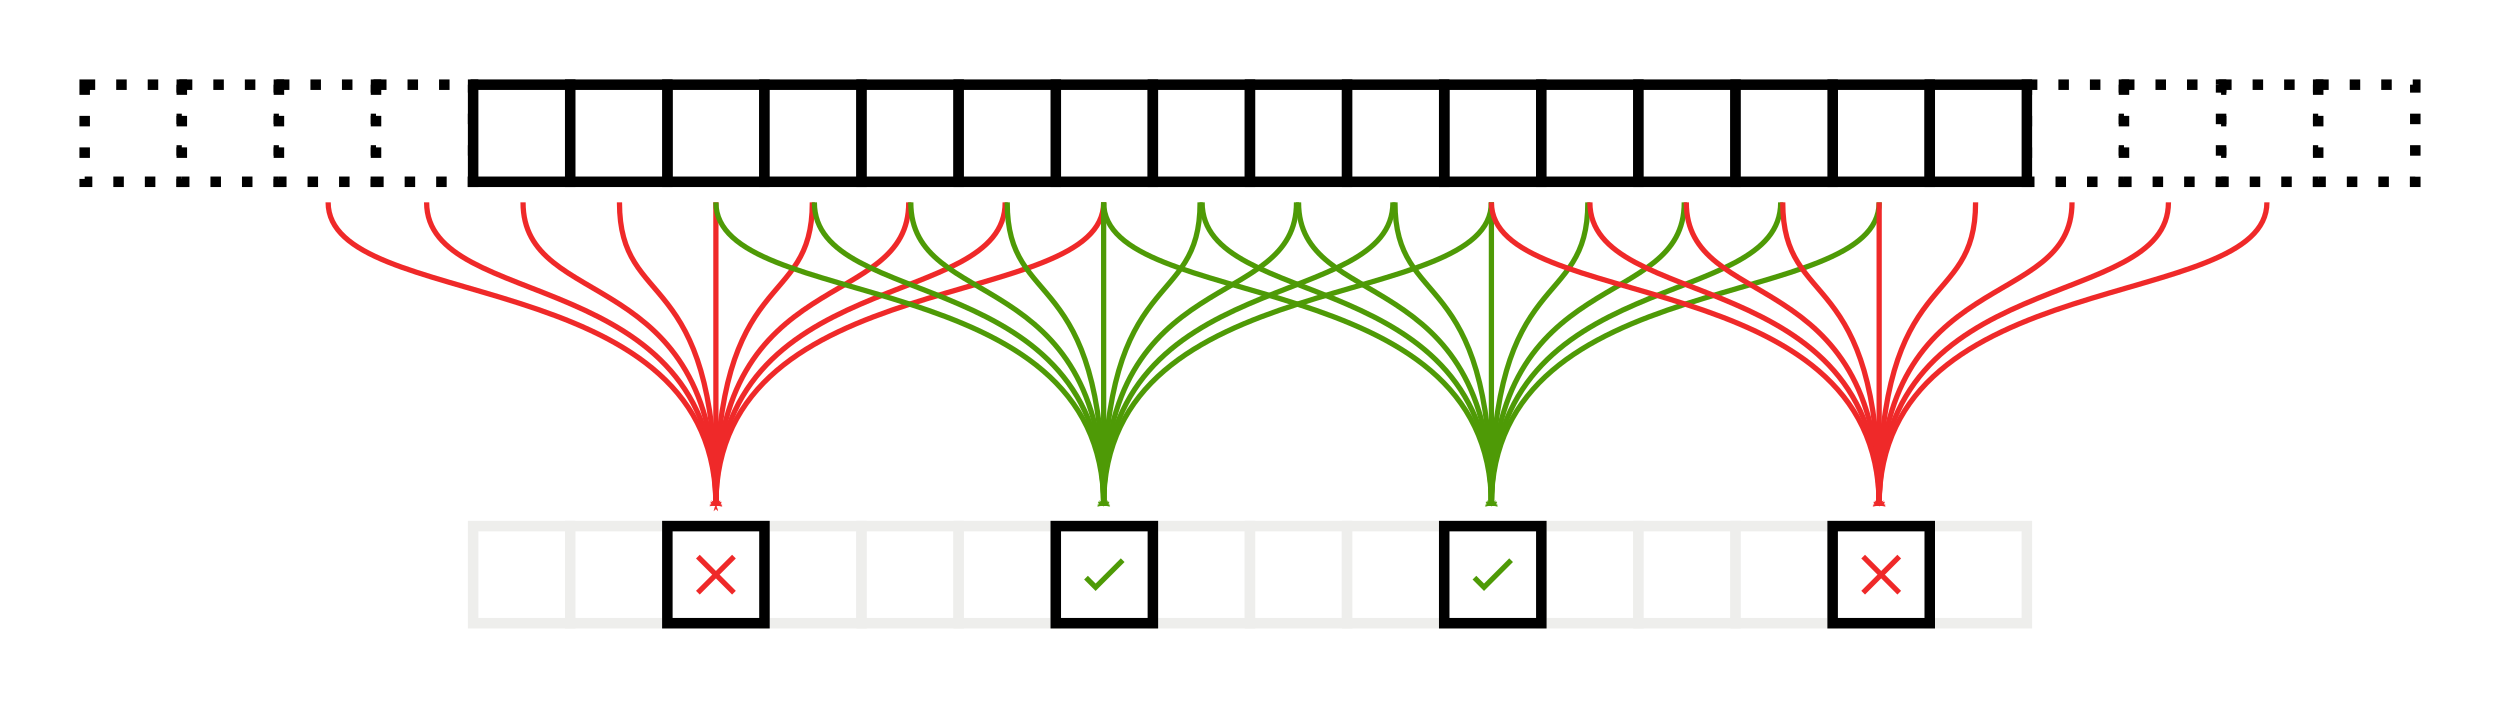 <?xml version="1.0" encoding="UTF-8" standalone="no"?>
<!-- Created with Inkscape (http://www.inkscape.org/) -->

<svg
   xmlns:dc="http://purl.org/dc/elements/1.1/"
   xmlns:cc="http://creativecommons.org/ns#"
   xmlns:rdf="http://www.w3.org/1999/02/22-rdf-syntax-ns#"
   xmlns:svg="http://www.w3.org/2000/svg"
   xmlns="http://www.w3.org/2000/svg"
   xmlns:sodipodi="http://sodipodi.sourceforge.net/DTD/sodipodi-0.dtd"
   xmlns:inkscape="http://www.inkscape.org/namespaces/inkscape"
   width="125.874mm"
   height="35.644mm"
   viewBox="0 0 125.874 35.644"
   version="1.1"
   id="svg2451"
   inkscape:version="0.92.3 (2405546, 2018-03-11)"
   sodipodi:docname="subband_filter_repeated_terms.svg">
  <defs
     id="defs2445">
    <marker
       inkscape:isstock="true"
       style="overflow:visible"
       id="marker41867"
       refX="0"
       refY="0"
       orient="auto"
       inkscape:stockid="Arrow1Mstart">
      <path
         inkscape:connector-curvature="0"
         transform="matrix(0.4,0,0,0.4,4,0)"
         style="fill:#ef2929;fill-opacity:1;fill-rule:evenodd;stroke:#ef2929;stroke-width:1pt;stroke-opacity:1"
         d="M 0,0 5,-5 -12.5,0 5,5 Z"
         id="path41865" />
    </marker>
    <marker
       inkscape:stockid="Arrow1Mstart"
       orient="auto"
       refY="0"
       refX="0"
       id="marker41455"
       style="overflow:visible"
       inkscape:isstock="true">
      <path
         id="path41453"
         d="M 0,0 5,-5 -12.5,0 5,5 Z"
         style="fill:#ef2929;fill-opacity:1;fill-rule:evenodd;stroke:#ef2929;stroke-width:1pt;stroke-opacity:1"
         transform="matrix(0.4,0,0,0.4,4,0)"
         inkscape:connector-curvature="0" />
    </marker>
    <marker
       inkscape:stockid="Arrow1Mstart"
       orient="auto"
       refY="0"
       refX="0"
       id="marker41001"
       style="overflow:visible"
       inkscape:isstock="true">
      <path
         id="path40999"
         d="M 0,0 5,-5 -12.5,0 5,5 Z"
         style="fill:#4e9a06;fill-opacity:1;fill-rule:evenodd;stroke:#4e9a06;stroke-width:1pt;stroke-opacity:1"
         transform="matrix(0.4,0,0,0.4,4,0)"
         inkscape:connector-curvature="0" />
    </marker>
    <marker
       inkscape:stockid="Arrow1Mstart"
       orient="auto"
       refY="0"
       refX="0"
       id="marker40601"
       style="overflow:visible"
       inkscape:isstock="true">
      <path
         id="path40599"
         d="M 0,0 5,-5 -12.5,0 5,5 Z"
         style="fill:#4e9a06;fill-opacity:1;fill-rule:evenodd;stroke:#4e9a06;stroke-width:1pt;stroke-opacity:1"
         transform="matrix(0.4,0,0,0.4,4,0)"
         inkscape:connector-curvature="0" />
    </marker>
    <marker
       inkscape:isstock="true"
       style="overflow:visible"
       id="marker40207"
       refX="0"
       refY="0"
       orient="auto"
       inkscape:stockid="Arrow1Mstart">
      <path
         inkscape:connector-curvature="0"
         transform="matrix(0.4,0,0,0.4,4,0)"
         style="fill:#4e9a06;fill-opacity:1;fill-rule:evenodd;stroke:#4e9a06;stroke-width:1pt;stroke-opacity:1"
         d="M 0,0 5,-5 -12.5,0 5,5 Z"
         id="path40205" />
    </marker>
    <marker
       inkscape:stockid="Arrow1Mstart"
       orient="auto"
       refY="0"
       refX="0"
       id="marker39819"
       style="overflow:visible"
       inkscape:isstock="true">
      <path
         id="path39817"
         d="M 0,0 5,-5 -12.5,0 5,5 Z"
         style="fill:#4e9a06;fill-opacity:1;fill-rule:evenodd;stroke:#4e9a06;stroke-width:1pt;stroke-opacity:1"
         transform="matrix(0.4,0,0,0.4,4,0)"
         inkscape:connector-curvature="0" />
    </marker>
    <marker
       inkscape:isstock="true"
       style="overflow:visible"
       id="marker39425"
       refX="0"
       refY="0"
       orient="auto"
       inkscape:stockid="Arrow1Mstart">
      <path
         inkscape:connector-curvature="0"
         transform="matrix(0.4,0,0,0.4,4,0)"
         style="fill:#4e9a06;fill-opacity:1;fill-rule:evenodd;stroke:#4e9a06;stroke-width:1pt;stroke-opacity:1"
         d="M 0,0 5,-5 -12.5,0 5,5 Z"
         id="path39423" />
    </marker>
    <marker
       inkscape:isstock="true"
       style="overflow:visible"
       id="marker39049"
       refX="0"
       refY="0"
       orient="auto"
       inkscape:stockid="Arrow1Mstart">
      <path
         inkscape:connector-curvature="0"
         transform="matrix(0.4,0,0,0.4,4,0)"
         style="fill:#4e9a06;fill-opacity:1;fill-rule:evenodd;stroke:#4e9a06;stroke-width:1pt;stroke-opacity:1"
         d="M 0,0 5,-5 -12.5,0 5,5 Z"
         id="path39047" />
    </marker>
    <marker
       inkscape:stockid="Arrow1Mstart"
       orient="auto"
       refY="0"
       refX="0"
       id="marker38679"
       style="overflow:visible"
       inkscape:isstock="true">
      <path
         id="path38677"
         d="M 0,0 5,-5 -12.5,0 5,5 Z"
         style="fill:#4e9a06;fill-opacity:1;fill-rule:evenodd;stroke:#4e9a06;stroke-width:1pt;stroke-opacity:1"
         transform="matrix(0.4,0,0,0.4,4,0)"
         inkscape:connector-curvature="0" />
    </marker>
    <marker
       inkscape:stockid="Arrow1Mstart"
       orient="auto"
       refY="0"
       refX="0"
       id="marker38255"
       style="overflow:visible"
       inkscape:isstock="true">
      <path
         id="path38253"
         d="M 0,0 5,-5 -12.5,0 5,5 Z"
         style="fill:#4e9a06;fill-opacity:1;fill-rule:evenodd;stroke:#4e9a06;stroke-width:1pt;stroke-opacity:1"
         transform="matrix(0.4,0,0,0.4,4,0)"
         inkscape:connector-curvature="0" />
    </marker>
    <marker
       inkscape:stockid="Arrow1Mstart"
       orient="auto"
       refY="0"
       refX="0"
       id="marker37897"
       style="overflow:visible"
       inkscape:isstock="true">
      <path
         id="path37895"
         d="M 0,0 5,-5 -12.5,0 5,5 Z"
         style="fill:#4e9a06;fill-opacity:1;fill-rule:evenodd;stroke:#4e9a06;stroke-width:1pt;stroke-opacity:1"
         transform="matrix(0.4,0,0,0.4,4,0)"
         inkscape:connector-curvature="0" />
    </marker>
    <marker
       inkscape:isstock="true"
       style="overflow:visible"
       id="marker37539"
       refX="0"
       refY="0"
       orient="auto"
       inkscape:stockid="Arrow1Mstart">
      <path
         inkscape:connector-curvature="0"
         transform="matrix(0.4,0,0,0.4,4,0)"
         style="fill:#4e9a06;fill-opacity:1;fill-rule:evenodd;stroke:#4e9a06;stroke-width:1pt;stroke-opacity:1"
         d="M 0,0 5,-5 -12.5,0 5,5 Z"
         id="path37537" />
    </marker>
    <marker
       inkscape:stockid="Arrow1Mstart"
       orient="auto"
       refY="0"
       refX="0"
       id="marker37193"
       style="overflow:visible"
       inkscape:isstock="true">
      <path
         id="path37191"
         d="M 0,0 5,-5 -12.5,0 5,5 Z"
         style="fill:#4e9a06;fill-opacity:1;fill-rule:evenodd;stroke:#4e9a06;stroke-width:1pt;stroke-opacity:1"
         transform="matrix(0.4,0,0,0.4,4,0)"
         inkscape:connector-curvature="0" />
    </marker>
    <marker
       inkscape:isstock="true"
       style="overflow:visible"
       id="marker36847"
       refX="0"
       refY="0"
       orient="auto"
       inkscape:stockid="Arrow1Mstart">
      <path
         inkscape:connector-curvature="0"
         transform="matrix(0.4,0,0,0.4,4,0)"
         style="fill:#4e9a06;fill-opacity:1;fill-rule:evenodd;stroke:#4e9a06;stroke-width:1pt;stroke-opacity:1"
         d="M 0,0 5,-5 -12.5,0 5,5 Z"
         id="path36845" />
    </marker>
    <marker
       inkscape:isstock="true"
       style="overflow:visible"
       id="marker36501"
       refX="0"
       refY="0"
       orient="auto"
       inkscape:stockid="Arrow1Mstart">
      <path
         inkscape:connector-curvature="0"
         transform="matrix(0.4,0,0,0.4,4,0)"
         style="fill:#4e9a06;fill-opacity:1;fill-rule:evenodd;stroke:#4e9a06;stroke-width:1pt;stroke-opacity:1"
         d="M 0,0 5,-5 -12.5,0 5,5 Z"
         id="path36499" />
    </marker>
    <marker
       inkscape:stockid="Arrow1Mstart"
       orient="auto"
       refY="0"
       refX="0"
       id="marker36173"
       style="overflow:visible"
       inkscape:isstock="true">
      <path
         id="path36171"
         d="M 0,0 5,-5 -12.5,0 5,5 Z"
         style="fill:#4e9a06;fill-opacity:1;fill-rule:evenodd;stroke:#4e9a06;stroke-width:1pt;stroke-opacity:1"
         transform="matrix(0.4,0,0,0.4,4,0)"
         inkscape:connector-curvature="0" />
    </marker>
    <marker
       inkscape:stockid="Arrow1Mstart"
       orient="auto"
       refY="0"
       refX="0"
       id="marker35797"
       style="overflow:visible"
       inkscape:isstock="true">
      <path
         id="path35795"
         d="M 0,0 5,-5 -12.5,0 5,5 Z"
         style="fill:#ef2929;fill-opacity:1;fill-rule:evenodd;stroke:#ef2929;stroke-width:1pt;stroke-opacity:1"
         transform="matrix(0.4,0,0,0.4,4,0)"
         inkscape:connector-curvature="0" />
    </marker>
    <marker
       inkscape:stockid="Arrow1Mstart"
       orient="auto"
       refY="0"
       refX="0"
       id="marker35481"
       style="overflow:visible"
       inkscape:isstock="true">
      <path
         id="path35479"
         d="M 0,0 5,-5 -12.5,0 5,5 Z"
         style="fill:#ef2929;fill-opacity:1;fill-rule:evenodd;stroke:#ef2929;stroke-width:1pt;stroke-opacity:1"
         transform="matrix(0.4,0,0,0.4,4,0)"
         inkscape:connector-curvature="0" />
    </marker>
    <marker
       inkscape:isstock="true"
       style="overflow:visible"
       id="marker35171"
       refX="0"
       refY="0"
       orient="auto"
       inkscape:stockid="Arrow1Mstart">
      <path
         inkscape:connector-curvature="0"
         transform="matrix(0.4,0,0,0.4,4,0)"
         style="fill:#ef2929;fill-opacity:1;fill-rule:evenodd;stroke:#ef2929;stroke-width:1pt;stroke-opacity:1"
         d="M 0,0 5,-5 -12.5,0 5,5 Z"
         id="path35169" />
    </marker>
    <marker
       inkscape:stockid="Arrow1Mstart"
       orient="auto"
       refY="0"
       refX="0"
       id="marker34861"
       style="overflow:visible"
       inkscape:isstock="true">
      <path
         id="path34859"
         d="M 0,0 5,-5 -12.5,0 5,5 Z"
         style="fill:#ef2929;fill-opacity:1;fill-rule:evenodd;stroke:#ef2929;stroke-width:1pt;stroke-opacity:1"
         transform="matrix(0.4,0,0,0.4,4,0)"
         inkscape:connector-curvature="0" />
    </marker>
    <marker
       inkscape:isstock="true"
       style="overflow:visible"
       id="marker34557"
       refX="0"
       refY="0"
       orient="auto"
       inkscape:stockid="Arrow1Mstart">
      <path
         inkscape:connector-curvature="0"
         transform="matrix(0.4,0,0,0.4,4,0)"
         style="fill:#ef2929;fill-opacity:1;fill-rule:evenodd;stroke:#ef2929;stroke-width:1pt;stroke-opacity:1"
         d="M 0,0 5,-5 -12.5,0 5,5 Z"
         id="path34555" />
    </marker>
    <marker
       inkscape:isstock="true"
       style="overflow:visible"
       id="marker34259"
       refX="0"
       refY="0"
       orient="auto"
       inkscape:stockid="Arrow1Mstart">
      <path
         inkscape:connector-curvature="0"
         transform="matrix(0.4,0,0,0.4,4,0)"
         style="fill:#ef2929;fill-opacity:1;fill-rule:evenodd;stroke:#ef2929;stroke-width:1pt;stroke-opacity:1"
         d="M 0,0 5,-5 -12.5,0 5,5 Z"
         id="path34257" />
    </marker>
    <marker
       inkscape:isstock="true"
       style="overflow:visible"
       id="marker33973"
       refX="0"
       refY="0"
       orient="auto"
       inkscape:stockid="Arrow1Mstart">
      <path
         inkscape:connector-curvature="0"
         transform="matrix(0.4,0,0,0.4,4,0)"
         style="fill:#ef2929;fill-opacity:1;fill-rule:evenodd;stroke:#ef2929;stroke-width:1pt;stroke-opacity:1"
         d="M 0,0 5,-5 -12.5,0 5,5 Z"
         id="path33971" />
    </marker>
    <marker
       inkscape:stockid="Arrow1Mstart"
       orient="auto"
       refY="0"
       refX="0"
       id="marker33687"
       style="overflow:visible"
       inkscape:isstock="true">
      <path
         id="path33685"
         d="M 0,0 5,-5 -12.5,0 5,5 Z"
         style="fill:#ef2929;fill-opacity:1;fill-rule:evenodd;stroke:#ef2929;stroke-width:1pt;stroke-opacity:1"
         transform="matrix(0.4,0,0,0.4,4,0)"
         inkscape:connector-curvature="0" />
    </marker>
    <marker
       inkscape:isstock="true"
       style="overflow:visible"
       id="marker33401"
       refX="0"
       refY="0"
       orient="auto"
       inkscape:stockid="Arrow1Mstart">
      <path
         inkscape:connector-curvature="0"
         transform="matrix(0.4,0,0,0.4,4,0)"
         style="fill:#4e9a06;fill-opacity:1;fill-rule:evenodd;stroke:#4e9a06;stroke-width:1pt;stroke-opacity:1"
         d="M 0,0 5,-5 -12.5,0 5,5 Z"
         id="path33399" />
    </marker>
    <marker
       inkscape:isstock="true"
       style="overflow:visible"
       id="marker33133"
       refX="0"
       refY="0"
       orient="auto"
       inkscape:stockid="Arrow1Mstart">
      <path
         inkscape:connector-curvature="0"
         transform="matrix(0.4,0,0,0.4,4,0)"
         style="fill:#4e9a06;fill-opacity:1;fill-rule:evenodd;stroke:#4e9a06;stroke-width:1pt;stroke-opacity:1"
         d="M 0,0 5,-5 -12.5,0 5,5 Z"
         id="path33131" />
    </marker>
    <marker
       inkscape:isstock="true"
       style="overflow:visible"
       id="marker32853"
       refX="0"
       refY="0"
       orient="auto"
       inkscape:stockid="Arrow1Mstart">
      <path
         inkscape:connector-curvature="0"
         transform="matrix(0.4,0,0,0.4,4,0)"
         style="fill:#4e9a06;fill-opacity:1;fill-rule:evenodd;stroke:#4e9a06;stroke-width:1pt;stroke-opacity:1"
         d="M 0,0 5,-5 -12.5,0 5,5 Z"
         id="path32851" />
    </marker>
    <marker
       inkscape:isstock="true"
       style="overflow:visible"
       id="marker32591"
       refX="0"
       refY="0"
       orient="auto"
       inkscape:stockid="Arrow1Mstart">
      <path
         inkscape:connector-curvature="0"
         transform="matrix(0.4,0,0,0.4,4,0)"
         style="fill:#4e9a06;fill-opacity:1;fill-rule:evenodd;stroke:#4e9a06;stroke-width:1pt;stroke-opacity:1"
         d="M 0,0 5,-5 -12.5,0 5,5 Z"
         id="path32589" />
    </marker>
    <marker
       inkscape:isstock="true"
       style="overflow:visible"
       id="marker32329"
       refX="0"
       refY="0"
       orient="auto"
       inkscape:stockid="Arrow1Mstart">
      <path
         inkscape:connector-curvature="0"
         transform="matrix(0.4,0,0,0.4,4,0)"
         style="fill:#ef2929;fill-opacity:1;fill-rule:evenodd;stroke:#ef2929;stroke-width:1pt;stroke-opacity:1"
         d="M 0,0 5,-5 -12.5,0 5,5 Z"
         id="path32327" />
    </marker>
    <marker
       inkscape:isstock="true"
       style="overflow:visible"
       id="marker32079"
       refX="0"
       refY="0"
       orient="auto"
       inkscape:stockid="Arrow1Mstart">
      <path
         inkscape:connector-curvature="0"
         transform="matrix(0.4,0,0,0.4,4,0)"
         style="fill:#ef2929;fill-opacity:1;fill-rule:evenodd;stroke:#ef2929;stroke-width:1pt;stroke-opacity:1"
         d="M 0,0 5,-5 -12.5,0 5,5 Z"
         id="path32077" />
    </marker>
    <marker
       inkscape:stockid="Arrow1Mstart"
       orient="auto"
       refY="0"
       refX="0"
       id="marker29160"
       style="overflow:visible"
       inkscape:isstock="true"
       inkscape:collect="always">
      <path
         id="path29158"
         d="M 0,0 5,-5 -12.5,0 5,5 Z"
         style="fill:#ef2929;fill-opacity:1;fill-rule:evenodd;stroke:#ef2929;stroke-width:1pt;stroke-opacity:1"
         transform="matrix(0.4,0,0,0.4,4,0)"
         inkscape:connector-curvature="0" />
    </marker>
    <marker
       inkscape:stockid="Arrow1Mstart"
       orient="auto"
       refY="0"
       refX="0"
       id="marker27846"
       style="overflow:visible"
       inkscape:isstock="true"
       inkscape:collect="always">
      <path
         id="path27844"
         d="M 0,0 5,-5 -12.5,0 5,5 Z"
         style="fill:#ef2929;fill-opacity:1;fill-rule:evenodd;stroke:#ef2929;stroke-width:1pt;stroke-opacity:1"
         transform="matrix(0.4,0,0,0.4,4,0)"
         inkscape:connector-curvature="0" />
    </marker>
    <marker
       inkscape:isstock="true"
       style="overflow:visible"
       id="marker27516"
       refX="0"
       refY="0"
       orient="auto"
       inkscape:stockid="Arrow1Mstart"
       inkscape:collect="always">
      <path
         inkscape:connector-curvature="0"
         transform="matrix(0.4,0,0,0.4,4,0)"
         style="fill:#ef2929;fill-opacity:1;fill-rule:evenodd;stroke:#ef2929;stroke-width:1pt;stroke-opacity:1"
         d="M 0,0 5,-5 -12.5,0 5,5 Z"
         id="path27514" />
    </marker>
    <marker
       inkscape:stockid="Arrow1Mstart"
       orient="auto"
       refY="0"
       refX="0"
       id="marker27174"
       style="overflow:visible"
       inkscape:isstock="true"
       inkscape:collect="always">
      <path
         id="path27172"
         d="M 0,0 5,-5 -12.5,0 5,5 Z"
         style="fill:#ef2929;fill-opacity:1;fill-rule:evenodd;stroke:#ef2929;stroke-width:1pt;stroke-opacity:1"
         transform="matrix(0.4,0,0,0.4,4,0)"
         inkscape:connector-curvature="0" />
    </marker>
    <marker
       inkscape:isstock="true"
       style="overflow:visible"
       id="marker26208"
       refX="0"
       refY="0"
       orient="auto"
       inkscape:stockid="Arrow1Mstart">
      <path
         inkscape:connector-curvature="0"
         transform="matrix(0.4,0,0,0.4,4,0)"
         style="fill:#000000;fill-opacity:1;fill-rule:evenodd;stroke:#000000;stroke-width:1pt;stroke-opacity:1"
         d="M 0,0 5,-5 -12.5,0 5,5 Z"
         id="path26206" />
    </marker>
    <marker
       inkscape:stockid="Arrow1Mstart"
       orient="auto"
       refY="0"
       refX="0"
       id="marker25910"
       style="overflow:visible"
       inkscape:isstock="true">
      <path
         id="path25908"
         d="M 0,0 5,-5 -12.5,0 5,5 Z"
         style="fill:#000000;fill-opacity:1;fill-rule:evenodd;stroke:#000000;stroke-width:1pt;stroke-opacity:1"
         transform="matrix(0.4,0,0,0.4,4,0)"
         inkscape:connector-curvature="0" />
    </marker>
    <marker
       inkscape:isstock="true"
       style="overflow:visible"
       id="marker16464"
       refX="0"
       refY="0"
       orient="auto"
       inkscape:stockid="Arrow1Mend">
      <path
         transform="matrix(-0.4,0,0,-0.4,-4,0)"
         style="fill:#000000;fill-opacity:1;fill-rule:evenodd;stroke:#000000;stroke-width:1pt;stroke-opacity:1"
         d="M 0,0 5,-5 -12.5,0 5,5 Z"
         id="path16462"
         inkscape:connector-curvature="0" />
    </marker>
    <marker
       inkscape:stockid="Arrow1Mend"
       orient="auto"
       refY="0"
       refX="0"
       id="marker13902"
       style="overflow:visible"
       inkscape:isstock="true">
      <path
         inkscape:connector-curvature="0"
         id="path13900"
         d="M 0,0 5,-5 -12.5,0 5,5 Z"
         style="fill:#000000;fill-opacity:1;fill-rule:evenodd;stroke:#000000;stroke-width:1pt;stroke-opacity:1"
         transform="matrix(-0.4,0,0,-0.4,-4,0)" />
    </marker>
    <marker
       inkscape:isstock="true"
       style="overflow:visible"
       id="marker12342"
       refX="0"
       refY="0"
       orient="auto"
       inkscape:stockid="Arrow1Mend">
      <path
         transform="matrix(-0.4,0,0,-0.4,-4,0)"
         style="fill:#000000;fill-opacity:1;fill-rule:evenodd;stroke:#000000;stroke-width:1pt;stroke-opacity:1"
         d="M 0,0 5,-5 -12.5,0 5,5 Z"
         id="path12340"
         inkscape:connector-curvature="0" />
    </marker>
    <marker
       inkscape:stockid="Arrow1Mend"
       orient="auto"
       refY="0"
       refX="0"
       id="marker10896"
       style="overflow:visible"
       inkscape:isstock="true">
      <path
         inkscape:connector-curvature="0"
         id="path10894"
         d="M 0,0 5,-5 -12.5,0 5,5 Z"
         style="fill:#000000;fill-opacity:1;fill-rule:evenodd;stroke:#000000;stroke-width:1pt;stroke-opacity:1"
         transform="matrix(-0.4,0,0,-0.4,-4,0)" />
    </marker>
    <marker
       inkscape:stockid="Arrow1Mstart"
       orient="auto"
       refY="0"
       refX="0"
       id="marker25924"
       style="overflow:visible"
       inkscape:isstock="true">
      <path
         id="path25922"
         d="M 0,0 5,-5 -12.5,0 5,5 Z"
         style="fill:#000000;fill-opacity:1;fill-rule:evenodd;stroke:#000000;stroke-width:1pt;stroke-opacity:1"
         transform="matrix(0.4,0,0,0.4,4,0)"
         inkscape:connector-curvature="0" />
    </marker>
    <marker
       inkscape:isstock="true"
       style="overflow:visible"
       id="marker24886"
       refX="0"
       refY="0"
       orient="auto"
       inkscape:stockid="Arrow1Mend">
      <path
         transform="matrix(-0.4,0,0,-0.4,-4,0)"
         style="fill:#000000;fill-opacity:1;fill-rule:evenodd;stroke:#000000;stroke-width:1pt;stroke-opacity:1"
         d="M 0,0 5,-5 -12.5,0 5,5 Z"
         id="path24884"
         inkscape:connector-curvature="0" />
    </marker>
    <marker
       inkscape:stockid="Arrow1Mstart"
       orient="auto"
       refY="0"
       refX="0"
       id="marker24480"
       style="overflow:visible"
       inkscape:isstock="true">
      <path
         id="path24478"
         d="M 0,0 5,-5 -12.5,0 5,5 Z"
         style="fill:#000000;fill-opacity:1;fill-rule:evenodd;stroke:#000000;stroke-width:1pt;stroke-opacity:1"
         transform="matrix(0.4,0,0,0.4,4,0)"
         inkscape:connector-curvature="0" />
    </marker>
    <marker
       inkscape:isstock="true"
       style="overflow:visible"
       id="marker21010"
       refX="0"
       refY="0"
       orient="auto"
       inkscape:stockid="Arrow1Mend">
      <path
         transform="matrix(-0.4,0,0,-0.4,-4,0)"
         style="fill:#000000;fill-opacity:1;fill-rule:evenodd;stroke:#000000;stroke-width:1pt;stroke-opacity:1"
         d="M 0,0 5,-5 -12.5,0 5,5 Z"
         id="path21008"
         inkscape:connector-curvature="0" />
    </marker>
    <marker
       inkscape:stockid="Arrow1Mstart"
       orient="auto"
       refY="0"
       refX="0"
       id="marker20676"
       style="overflow:visible"
       inkscape:isstock="true">
      <path
         id="path20674"
         d="M 0,0 5,-5 -12.5,0 5,5 Z"
         style="fill:#000000;fill-opacity:1;fill-rule:evenodd;stroke:#000000;stroke-width:1pt;stroke-opacity:1"
         transform="matrix(0.4,0,0,0.4,4,0)"
         inkscape:connector-curvature="0" />
    </marker>
    <marker
       inkscape:isstock="true"
       style="overflow:visible"
       id="marker18009"
       refX="0"
       refY="0"
       orient="auto"
       inkscape:stockid="Arrow1Mstart">
      <path
         inkscape:connector-curvature="0"
         transform="matrix(0.4,0,0,0.4,4,0)"
         style="fill:#000000;fill-opacity:1;fill-rule:evenodd;stroke:#000000;stroke-width:1pt;stroke-opacity:1"
         d="M 0,0 5,-5 -12.5,0 5,5 Z"
         id="path18007" />
    </marker>
    <marker
       inkscape:isstock="true"
       style="overflow:visible"
       id="marker17613"
       refX="0"
       refY="0"
       orient="auto"
       inkscape:stockid="Arrow1Mend">
      <path
         transform="matrix(-0.4,0,0,-0.4,-4,0)"
         style="fill:#000000;fill-opacity:1;fill-rule:evenodd;stroke:#000000;stroke-width:1pt;stroke-opacity:1"
         d="M 0,0 5,-5 -12.5,0 5,5 Z"
         id="path17611"
         inkscape:connector-curvature="0" />
    </marker>
    <clipPath
       clipPathUnits="userSpaceOnUse"
       id="clipPath64944">
      <rect
         y="88.892"
         x="22.532"
         height="57.937"
         width="78.23"
         id="rect64946"
         style="opacity:0.647;fill:#c4a000;fill-opacity:1;stroke:none;stroke-width:0.529;stroke-miterlimit:10;stroke-dasharray:0.529, 0.529;stroke-dashoffset:0;stroke-opacity:1" />
    </clipPath>
    <marker
       inkscape:isstock="true"
       style="overflow:visible"
       id="marker40976"
       refX="0"
       refY="0"
       orient="auto"
       inkscape:stockid="Arrow1Mstart">
      <path
         inkscape:connector-curvature="0"
         transform="matrix(0.4,0,0,0.4,4,0)"
         style="fill:#000000;fill-opacity:1;fill-rule:evenodd;stroke:#000000;stroke-width:1pt;stroke-opacity:1"
         d="M 0,0 5,-5 -12.5,0 5,5 Z"
         id="path40974" />
    </marker>
    <marker
       inkscape:isstock="true"
       style="overflow:visible"
       id="marker2975-3-9"
       refX="0"
       refY="0"
       orient="auto"
       inkscape:stockid="Arrow1Mstart">
      <path
         inkscape:connector-curvature="0"
         transform="matrix(0.4,0,0,0.4,4,0)"
         style="fill:#000000;fill-opacity:1;fill-rule:evenodd;stroke:#000000;stroke-width:1pt;stroke-opacity:1"
         d="M 0,0 5,-5 -12.5,0 5,5 Z"
         id="path2973-5-1" />
    </marker>
    <marker
       inkscape:stockid="Arrow1Mstart"
       orient="auto"
       refY="0"
       refX="0"
       id="marker1589"
       style="overflow:visible"
       inkscape:isstock="true">
      <path
         id="path1587"
         d="M 0,0 5,-5 -12.5,0 5,5 Z"
         style="fill:#000000;fill-opacity:1;fill-rule:evenodd;stroke:#000000;stroke-width:1pt;stroke-opacity:1"
         transform="matrix(0.4,0,0,0.4,4,0)"
         inkscape:connector-curvature="0" />
    </marker>
    <marker
       inkscape:isstock="true"
       style="overflow:visible"
       id="marker1932"
       refX="0"
       refY="0"
       orient="auto"
       inkscape:stockid="Arrow1Mstart">
      <path
         inkscape:connector-curvature="0"
         transform="matrix(0.4,0,0,0.4,4,0)"
         style="fill:#000000;fill-opacity:1;fill-rule:evenodd;stroke:#000000;stroke-width:1pt;stroke-opacity:1"
         d="M 0,0 5,-5 -12.5,0 5,5 Z"
         id="path1930" />
    </marker>
    <marker
       inkscape:isstock="true"
       style="overflow:visible"
       id="marker1936"
       refX="0"
       refY="0"
       orient="auto"
       inkscape:stockid="Arrow1Mstart">
      <path
         inkscape:connector-curvature="0"
         transform="matrix(0.4,0,0,0.4,4,0)"
         style="fill:#000000;fill-opacity:1;fill-rule:evenodd;stroke:#000000;stroke-width:1pt;stroke-opacity:1"
         d="M 0,0 5,-5 -12.5,0 5,5 Z"
         id="path1934" />
    </marker>
    <marker
       inkscape:isstock="true"
       style="overflow:visible"
       id="marker1964"
       refX="0"
       refY="0"
       orient="auto"
       inkscape:stockid="Arrow1Mstart">
      <path
         inkscape:connector-curvature="0"
         transform="matrix(0.4,0,0,0.4,4,0)"
         style="fill:#000000;fill-opacity:1;fill-rule:evenodd;stroke:#000000;stroke-width:1pt;stroke-opacity:1"
         d="M 0,0 5,-5 -12.5,0 5,5 Z"
         id="path1962" />
    </marker>
    <marker
       inkscape:isstock="true"
       style="overflow:visible"
       id="marker1968"
       refX="0"
       refY="0"
       orient="auto"
       inkscape:stockid="Arrow1Mstart">
      <path
         inkscape:connector-curvature="0"
         transform="matrix(0.4,0,0,0.4,4,0)"
         style="fill:#000000;fill-opacity:1;fill-rule:evenodd;stroke:#000000;stroke-width:1pt;stroke-opacity:1"
         d="M 0,0 5,-5 -12.5,0 5,5 Z"
         id="path1966" />
    </marker>
    <marker
       inkscape:isstock="true"
       style="overflow:visible"
       id="marker1996"
       refX="0"
       refY="0"
       orient="auto"
       inkscape:stockid="Arrow1Mstart">
      <path
         inkscape:connector-curvature="0"
         transform="matrix(0.4,0,0,0.4,4,0)"
         style="fill:#000000;fill-opacity:1;fill-rule:evenodd;stroke:#000000;stroke-width:1pt;stroke-opacity:1"
         d="M 0,0 5,-5 -12.5,0 5,5 Z"
         id="path1994" />
    </marker>
    <marker
       inkscape:isstock="true"
       style="overflow:visible"
       id="marker2000"
       refX="0"
       refY="0"
       orient="auto"
       inkscape:stockid="Arrow1Mstart">
      <path
         inkscape:connector-curvature="0"
         transform="matrix(0.4,0,0,0.4,4,0)"
         style="fill:#000000;fill-opacity:1;fill-rule:evenodd;stroke:#000000;stroke-width:1pt;stroke-opacity:1"
         d="M 0,0 5,-5 -12.5,0 5,5 Z"
         id="path1998" />
    </marker>
    <marker
       inkscape:stockid="Arrow1Mstart"
       orient="auto"
       refY="0"
       refX="0"
       id="marker1581"
       style="overflow:visible"
       inkscape:isstock="true">
      <path
         id="path1579"
         d="M 0,0 5,-5 -12.5,0 5,5 Z"
         style="fill:#000000;fill-opacity:1;fill-rule:evenodd;stroke:#000000;stroke-width:1pt;stroke-opacity:1"
         transform="matrix(0.4,0,0,0.4,4,0)"
         inkscape:connector-curvature="0" />
    </marker>
    <marker
       inkscape:stockid="Arrow1Mstart"
       orient="auto"
       refY="0"
       refX="0"
       id="marker1573"
       style="overflow:visible"
       inkscape:isstock="true">
      <path
         id="path1571"
         d="M 0,0 5,-5 -12.5,0 5,5 Z"
         style="fill:#000000;fill-opacity:1;fill-rule:evenodd;stroke:#000000;stroke-width:1pt;stroke-opacity:1"
         transform="matrix(0.4,0,0,0.4,4,0)"
         inkscape:connector-curvature="0" />
    </marker>
    <marker
       inkscape:isstock="true"
       style="overflow:visible"
       id="marker2044"
       refX="0"
       refY="0"
       orient="auto"
       inkscape:stockid="Arrow1Mstart">
      <path
         inkscape:connector-curvature="0"
         transform="matrix(0.4,0,0,0.4,4,0)"
         style="fill:#000000;fill-opacity:1;fill-rule:evenodd;stroke:#000000;stroke-width:1pt;stroke-opacity:1"
         d="M 0,0 5,-5 -12.5,0 5,5 Z"
         id="path2042" />
    </marker>
    <marker
       inkscape:isstock="true"
       style="overflow:visible"
       id="marker2048"
       refX="0"
       refY="0"
       orient="auto"
       inkscape:stockid="Arrow1Mstart">
      <path
         inkscape:connector-curvature="0"
         transform="matrix(0.4,0,0,0.4,4,0)"
         style="fill:#000000;fill-opacity:1;fill-rule:evenodd;stroke:#000000;stroke-width:1pt;stroke-opacity:1"
         d="M 0,0 5,-5 -12.5,0 5,5 Z"
         id="path2046" />
    </marker>
    <marker
       inkscape:isstock="true"
       style="overflow:visible"
       id="marker62184"
       refX="0"
       refY="0"
       orient="auto"
       inkscape:stockid="Arrow1Mstart">
      <path
         inkscape:connector-curvature="0"
         transform="matrix(0.4,0,0,0.4,4,0)"
         style="fill:#000000;fill-opacity:1;fill-rule:evenodd;stroke:#000000;stroke-width:1pt;stroke-opacity:1"
         d="M 0,0 5,-5 -12.5,0 5,5 Z"
         id="path62182" />
    </marker>
    <marker
       inkscape:isstock="true"
       style="overflow:visible"
       id="marker2160"
       refX="0"
       refY="0"
       orient="auto"
       inkscape:stockid="Arrow1Mstart">
      <path
         inkscape:connector-curvature="0"
         transform="matrix(0.4,0,0,0.4,4,0)"
         style="fill:#000000;fill-opacity:1;fill-rule:evenodd;stroke:#000000;stroke-width:1pt;stroke-opacity:1"
         d="M 0,0 5,-5 -12.5,0 5,5 Z"
         id="path2158" />
    </marker>
    <marker
       inkscape:isstock="true"
       style="overflow:visible"
       id="marker2164"
       refX="0"
       refY="0"
       orient="auto"
       inkscape:stockid="Arrow1Mstart">
      <path
         inkscape:connector-curvature="0"
         transform="matrix(0.4,0,0,0.4,4,0)"
         style="fill:#000000;fill-opacity:1;fill-rule:evenodd;stroke:#000000;stroke-width:1pt;stroke-opacity:1"
         d="M 0,0 5,-5 -12.5,0 5,5 Z"
         id="path2162" />
    </marker>
    <marker
       inkscape:stockid="Arrow1Mstart"
       orient="auto"
       refY="0"
       refX="0"
       id="marker1577"
       style="overflow:visible"
       inkscape:isstock="true">
      <path
         id="path1575"
         d="M 0,0 5,-5 -12.5,0 5,5 Z"
         style="fill:#000000;fill-opacity:1;fill-rule:evenodd;stroke:#000000;stroke-width:1pt;stroke-opacity:1"
         transform="matrix(0.4,0,0,0.4,4,0)"
         inkscape:connector-curvature="0" />
    </marker>
    <marker
       inkscape:isstock="true"
       style="overflow:visible"
       id="marker43177"
       refX="0"
       refY="0"
       orient="auto"
       inkscape:stockid="Arrow1Mstart"
       inkscape:collect="always">
      <path
         inkscape:connector-curvature="0"
         transform="matrix(0.4,0,0,0.4,4,0)"
         style="fill:#ef2929;fill-opacity:1;fill-rule:evenodd;stroke:#ef2929;stroke-width:1pt;stroke-opacity:1"
         d="M 0,0 5,-5 -12.5,0 5,5 Z"
         id="path43175" />
    </marker>
    <marker
       inkscape:stockid="Arrow1Mstart"
       orient="auto"
       refY="0"
       refX="0"
       id="marker56197"
       style="overflow:visible"
       inkscape:isstock="true">
      <path
         id="path56195"
         d="M 0,0 5,-5 -12.5,0 5,5 Z"
         style="fill:#000000;fill-opacity:1;fill-rule:evenodd;stroke:#000000;stroke-width:1pt;stroke-opacity:1"
         transform="matrix(0.4,0,0,0.4,4,0)"
         inkscape:connector-curvature="0" />
    </marker>
    <marker
       inkscape:isstock="true"
       style="overflow:visible"
       id="marker50507"
       refX="0"
       refY="0"
       orient="auto"
       inkscape:stockid="Arrow1Mstart"
       inkscape:collect="always">
      <path
         inkscape:connector-curvature="0"
         transform="matrix(0.4,0,0,0.4,4,0)"
         style="fill:#ef2929;fill-opacity:1;fill-rule:evenodd;stroke:#ef2929;stroke-width:1pt;stroke-opacity:1"
         d="M 0,0 5,-5 -12.5,0 5,5 Z"
         id="path50505" />
    </marker>
    <marker
       inkscape:stockid="Arrow1Mstart"
       orient="auto"
       refY="0"
       refX="0"
       id="marker55437"
       style="overflow:visible"
       inkscape:isstock="true">
      <path
         id="path55435"
         d="M 0,0 5,-5 -12.5,0 5,5 Z"
         style="fill:#000000;fill-opacity:1;fill-rule:evenodd;stroke:#000000;stroke-width:1pt;stroke-opacity:1"
         transform="matrix(0.4,0,0,0.4,4,0)"
         inkscape:connector-curvature="0" />
    </marker>
  </defs>
  <sodipodi:namedview
     id="base"
     pagecolor="#ffffff"
     bordercolor="#666666"
     borderopacity="1.0"
     inkscape:pageopacity="0.0"
     inkscape:pageshadow="2"
     inkscape:zoom="2.9847886"
     inkscape:cx="334.51993"
     inkscape:cy="-4.3930667"
     inkscape:document-units="mm"
     inkscape:current-layer="layer1"
     showgrid="false"
     inkscape:window-width="2560"
     inkscape:window-height="1440"
     inkscape:window-x="0"
     inkscape:window-y="0"
     inkscape:window-maximized="0"
     inkscape:snap-global="true"
     fit-margin-top="4"
     fit-margin-left="4"
     fit-margin-right="4"
     fit-margin-bottom="4" />
  <g
     inkscape:label="Layer 1"
     inkscape:groupmode="layer"
     id="layer1"
     transform="translate(0.53,-194.928)">
    <g
       id="g29943"
       transform="translate(0,-5.292)"
       style="stroke:#eeeeec">
      <rect
         inkscape:tile-y0="2.4905488"
         inkscape:tile-x0="10.872551"
         y="226.709"
         x="23.292"
         height="4.889"
         width="4.889"
         id="rect10734"
         style="opacity:1;fill:#ffffff;fill-opacity:1;stroke:#eeeeec;stroke-width:0.529;stroke-miterlimit:10;stroke-dasharray:none;stroke-dashoffset:0;stroke-opacity:1" />
      <rect
         inkscape:tile-y0="2.4905488"
         inkscape:tile-x0="10.872551"
         y="226.709"
         x="28.181"
         height="4.889"
         width="4.889"
         id="rect10736"
         style="opacity:1;fill:#ffffff;fill-opacity:1;stroke:#eeeeec;stroke-width:0.529;stroke-miterlimit:10;stroke-dasharray:none;stroke-dashoffset:0;stroke-opacity:1" />
      <rect
         inkscape:tile-y0="2.4905488"
         inkscape:tile-x0="10.872551"
         y="226.709"
         x="33.071"
         height="4.889"
         width="4.889"
         id="rect10738"
         style="opacity:1;fill:#ffffff;fill-opacity:1;stroke:#eeeeec;stroke-width:0.529;stroke-miterlimit:10;stroke-dasharray:none;stroke-dashoffset:0;stroke-opacity:1" />
      <rect
         inkscape:tile-y0="2.4905488"
         inkscape:tile-x0="10.872551"
         y="226.709"
         x="37.96"
         height="4.889"
         width="4.889"
         id="rect10740"
         style="opacity:1;fill:#ffffff;fill-opacity:1;stroke:#eeeeec;stroke-width:0.529;stroke-miterlimit:10;stroke-dasharray:none;stroke-dashoffset:0;stroke-opacity:1" />
      <rect
         inkscape:tile-y0="2.4905488"
         inkscape:tile-x0="10.872551"
         y="226.709"
         x="42.849"
         height="4.889"
         width="4.889"
         id="rect10742"
         style="opacity:1;fill:#ffffff;fill-opacity:1;stroke:#eeeeec;stroke-width:0.529;stroke-miterlimit:10;stroke-dasharray:none;stroke-dashoffset:0;stroke-opacity:1" />
      <rect
         inkscape:tile-y0="2.4905488"
         inkscape:tile-x0="10.872551"
         y="226.709"
         x="47.739"
         height="4.889"
         width="4.889"
         id="rect10744"
         style="opacity:1;fill:#ffffff;fill-opacity:1;stroke:#eeeeec;stroke-width:0.529;stroke-miterlimit:10;stroke-dasharray:none;stroke-dashoffset:0;stroke-opacity:1" />
      <rect
         inkscape:tile-y0="2.4905488"
         inkscape:tile-x0="10.872551"
         y="226.709"
         x="52.628"
         height="4.889"
         width="4.889"
         id="rect10746"
         style="opacity:1;fill:#ffffff;fill-opacity:1;stroke:#eeeeec;stroke-width:0.529;stroke-miterlimit:10;stroke-dasharray:none;stroke-dashoffset:0;stroke-opacity:1" />
      <rect
         inkscape:tile-y0="2.4905488"
         inkscape:tile-x0="10.872551"
         y="226.709"
         x="57.517"
         height="4.889"
         width="4.889"
         id="rect10748"
         style="opacity:1;fill:#ffffff;fill-opacity:1;stroke:#eeeeec;stroke-width:0.529;stroke-miterlimit:10;stroke-dasharray:none;stroke-dashoffset:0;stroke-opacity:1" />
      <rect
         inkscape:tile-y0="2.4905488"
         inkscape:tile-x0="10.872551"
         y="226.709"
         x="62.407"
         height="4.889"
         width="4.889"
         id="rect10750"
         style="opacity:1;fill:#ffffff;fill-opacity:1;stroke:#eeeeec;stroke-width:0.529;stroke-miterlimit:10;stroke-dasharray:none;stroke-dashoffset:0;stroke-opacity:1" />
      <rect
         inkscape:tile-y0="2.4905488"
         inkscape:tile-x0="10.872551"
         y="226.709"
         x="67.296"
         height="4.889"
         width="4.889"
         id="rect10752"
         style="opacity:1;fill:#ffffff;fill-opacity:1;stroke:#eeeeec;stroke-width:0.529;stroke-miterlimit:10;stroke-dasharray:none;stroke-dashoffset:0;stroke-opacity:1" />
      <rect
         style="opacity:1;fill:#ffffff;fill-opacity:1;stroke:#eeeeec;stroke-width:0.529;stroke-miterlimit:10;stroke-dasharray:none;stroke-dashoffset:0;stroke-opacity:1"
         id="rect10754"
         width="4.889"
         height="4.889"
         x="72.186"
         y="226.709"
         inkscape:tile-x0="10.872551"
         inkscape:tile-y0="2.4905488" />
      <rect
         style="opacity:1;fill:#ffffff;fill-opacity:1;stroke:#eeeeec;stroke-width:0.529;stroke-miterlimit:10;stroke-dasharray:none;stroke-dashoffset:0;stroke-opacity:1"
         id="rect10756"
         width="4.889"
         height="4.889"
         x="77.075"
         y="226.709"
         inkscape:tile-x0="10.872551"
         inkscape:tile-y0="2.4905488" />
      <rect
         style="opacity:1;fill:#ffffff;fill-opacity:1;stroke:#eeeeec;stroke-width:0.529;stroke-miterlimit:10;stroke-dasharray:none;stroke-dashoffset:0;stroke-opacity:1"
         id="rect10758"
         width="4.889"
         height="4.889"
         x="81.964"
         y="226.709"
         inkscape:tile-x0="10.872551"
         inkscape:tile-y0="2.4905488" />
      <rect
         style="opacity:1;fill:#ffffff;fill-opacity:1;stroke:#eeeeec;stroke-width:0.529;stroke-miterlimit:10;stroke-dasharray:none;stroke-dashoffset:0;stroke-opacity:1"
         id="rect10760"
         width="4.889"
         height="4.889"
         x="86.854"
         y="226.709"
         inkscape:tile-x0="10.872551"
         inkscape:tile-y0="2.4905488" />
      <rect
         inkscape:tile-y0="2.4905488"
         inkscape:tile-x0="10.872551"
         y="226.709"
         x="91.743"
         height="4.889"
         width="4.889"
         id="rect10762"
         style="opacity:1;fill:#ffffff;fill-opacity:1;stroke:#eeeeec;stroke-width:0.529;stroke-miterlimit:10;stroke-dasharray:none;stroke-dashoffset:0;stroke-opacity:1" />
      <rect
         inkscape:tile-y0="2.4905488"
         inkscape:tile-x0="10.872551"
         y="226.709"
         x="96.633"
         height="4.889"
         width="4.889"
         id="rect10764"
         style="opacity:1;fill:#ffffff;fill-opacity:1;stroke:#eeeeec;stroke-width:0.529;stroke-miterlimit:10;stroke-dasharray:none;stroke-dashoffset:0;stroke-opacity:1" />
    </g>
    <rect
       style="opacity:1;fill:#ffffff;fill-opacity:1;stroke:#000000;stroke-width:0.529;stroke-miterlimit:10;stroke-dasharray:0.529, 1.058;stroke-dashoffset:0;stroke-opacity:1"
       id="rect29872"
       width="4.889"
       height="4.889"
       x="3.734"
       y="199.192"
       inkscape:tile-x0="10.872551"
       inkscape:tile-y0="2.4905488" />
    <rect
       style="opacity:1;fill:#ffffff;fill-opacity:1;stroke:#000000;stroke-width:0.529;stroke-miterlimit:10;stroke-dasharray:0.529, 1.058;stroke-dashoffset:0;stroke-opacity:1"
       id="rect29874"
       width="4.889"
       height="4.889"
       x="8.624"
       y="199.192"
       inkscape:tile-x0="10.872551"
       inkscape:tile-y0="2.4905488" />
    <rect
       inkscape:tile-y0="2.4905488"
       inkscape:tile-x0="10.872551"
       y="199.192"
       x="111.301"
       height="4.889"
       width="4.889"
       id="rect29868"
       style="opacity:1;fill:#ffffff;fill-opacity:1;stroke:#000000;stroke-width:0.529;stroke-miterlimit:10;stroke-dasharray:0.529, 1.058;stroke-dashoffset:0;stroke-opacity:1" />
    <rect
       style="opacity:1;fill:#ffffff;fill-opacity:1;stroke:#000000;stroke-width:0.529;stroke-miterlimit:10;stroke-dasharray:0.529, 1.058;stroke-dashoffset:0;stroke-opacity:1"
       id="rect29870"
       width="4.889"
       height="4.889"
       x="116.19"
       y="199.192"
       inkscape:tile-x0="10.872551"
       inkscape:tile-y0="2.4905488" />
    <rect
       style="opacity:1;fill:#ffffff;fill-opacity:1;stroke:#000000;stroke-width:0.529;stroke-miterlimit:10;stroke-dasharray:0.529, 1.058;stroke-dashoffset:0;stroke-opacity:1"
       id="rect29864"
       width="4.889"
       height="4.889"
       x="101.522"
       y="199.192"
       inkscape:tile-x0="10.872551"
       inkscape:tile-y0="2.4905488" />
    <rect
       style="opacity:1;fill:#ffffff;fill-opacity:1;stroke:#000000;stroke-width:0.529;stroke-miterlimit:10;stroke-dasharray:0.529, 1.058;stroke-dashoffset:0;stroke-opacity:1"
       id="rect29866"
       width="4.889"
       height="4.889"
       x="106.411"
       y="199.192"
       inkscape:tile-x0="10.872551"
       inkscape:tile-y0="2.4905488" />
    <rect
       inkscape:tile-y0="2.4905488"
       inkscape:tile-x0="10.872551"
       y="199.192"
       x="13.513"
       height="4.889"
       width="4.889"
       id="rect10734-3"
       style="opacity:1;fill:#ffffff;fill-opacity:1;stroke:#000000;stroke-width:0.529;stroke-miterlimit:10;stroke-dasharray:0.529, 1.058;stroke-dashoffset:0;stroke-opacity:1" />
    <rect
       inkscape:tile-y0="2.4905488"
       inkscape:tile-x0="10.872551"
       y="199.192"
       x="18.402"
       height="4.889"
       width="4.889"
       id="rect10736-6"
       style="opacity:1;fill:#ffffff;fill-opacity:1;stroke:#000000;stroke-width:0.529;stroke-miterlimit:10;stroke-dasharray:0.529, 1.058;stroke-dashoffset:0;stroke-opacity:1" />
    <g
       id="g17265"
       style="fill:#ffffff">
      <rect
         inkscape:tile-y0="2.4905488"
         inkscape:tile-x0="10.872551"
         y="199.192"
         x="33.071"
         height="4.889"
         width="4.889"
         id="rect15635"
         style="opacity:1;fill:#ffffff;fill-opacity:1;stroke:#000000;stroke-width:0.529;stroke-miterlimit:10;stroke-dasharray:none;stroke-dashoffset:0;stroke-opacity:1" />
      <rect
         inkscape:tile-y0="2.4905488"
         inkscape:tile-x0="10.872551"
         y="199.192"
         x="52.628"
         height="4.889"
         width="4.889"
         id="rect15643"
         style="opacity:1;fill:#ffffff;fill-opacity:1;stroke:#000000;stroke-width:0.529;stroke-miterlimit:10;stroke-dasharray:none;stroke-dashoffset:0;stroke-opacity:1" />
      <rect
         style="opacity:1;fill:#ffffff;fill-opacity:1;stroke:#000000;stroke-width:0.529;stroke-miterlimit:10;stroke-dasharray:none;stroke-dashoffset:0;stroke-opacity:1"
         id="rect15651"
         width="4.889"
         height="4.889"
         x="72.186"
         y="199.192"
         inkscape:tile-x0="10.872551"
         inkscape:tile-y0="2.4905488" />
      <rect
         inkscape:tile-y0="2.4905488"
         inkscape:tile-x0="10.872551"
         y="199.192"
         x="91.743"
         height="4.889"
         width="4.889"
         id="rect15659"
         style="opacity:1;fill:#ffffff;fill-opacity:1;stroke:#000000;stroke-width:0.529;stroke-miterlimit:10;stroke-dasharray:none;stroke-dashoffset:0;stroke-opacity:1" />
      <g
         id="g29565"
         style="fill:#ffffff">
        <rect
           style="opacity:1;fill:#ffffff;fill-opacity:1;stroke:#000000;stroke-width:0.529;stroke-miterlimit:10;stroke-dasharray:none;stroke-dashoffset:0;stroke-opacity:1"
           id="rect15631"
           width="4.889"
           height="4.889"
           x="23.292"
           y="199.192"
           inkscape:tile-x0="10.872551"
           inkscape:tile-y0="2.4905488" />
        <rect
           style="opacity:1;fill:#ffffff;fill-opacity:1;stroke:#000000;stroke-width:0.529;stroke-miterlimit:10;stroke-dasharray:none;stroke-dashoffset:0;stroke-opacity:1"
           id="rect15633"
           width="4.889"
           height="4.889"
           x="28.181"
           y="199.192"
           inkscape:tile-x0="10.872551"
           inkscape:tile-y0="2.4905488" />
        <rect
           style="opacity:1;fill:#ffffff;fill-opacity:1;stroke:#000000;stroke-width:0.529;stroke-miterlimit:10;stroke-dasharray:none;stroke-dashoffset:0;stroke-opacity:1"
           id="rect15637"
           width="4.889"
           height="4.889"
           x="37.96"
           y="199.192"
           inkscape:tile-x0="10.872551"
           inkscape:tile-y0="2.4905488" />
        <rect
           style="opacity:1;fill:#ffffff;fill-opacity:1;stroke:#000000;stroke-width:0.529;stroke-miterlimit:10;stroke-dasharray:none;stroke-dashoffset:0;stroke-opacity:1"
           id="rect15639"
           width="4.889"
           height="4.889"
           x="42.849"
           y="199.192"
           inkscape:tile-x0="10.872551"
           inkscape:tile-y0="2.4905488" />
        <rect
           style="opacity:1;fill:#ffffff;fill-opacity:1;stroke:#000000;stroke-width:0.529;stroke-miterlimit:10;stroke-dasharray:none;stroke-dashoffset:0;stroke-opacity:1"
           id="rect15641"
           width="4.889"
           height="4.889"
           x="47.739"
           y="199.192"
           inkscape:tile-x0="10.872551"
           inkscape:tile-y0="2.4905488" />
        <rect
           style="opacity:1;fill:#ffffff;fill-opacity:1;stroke:#000000;stroke-width:0.529;stroke-miterlimit:10;stroke-dasharray:none;stroke-dashoffset:0;stroke-opacity:1"
           id="rect15645"
           width="4.889"
           height="4.889"
           x="57.517"
           y="199.192"
           inkscape:tile-x0="10.872551"
           inkscape:tile-y0="2.4905488" />
        <rect
           style="opacity:1;fill:#ffffff;fill-opacity:1;stroke:#000000;stroke-width:0.529;stroke-miterlimit:10;stroke-dasharray:none;stroke-dashoffset:0;stroke-opacity:1"
           id="rect15647"
           width="4.889"
           height="4.889"
           x="62.407"
           y="199.192"
           inkscape:tile-x0="10.872551"
           inkscape:tile-y0="2.4905488" />
        <rect
           style="opacity:1;fill:#ffffff;fill-opacity:1;stroke:#000000;stroke-width:0.529;stroke-miterlimit:10;stroke-dasharray:none;stroke-dashoffset:0;stroke-opacity:1"
           id="rect15649"
           width="4.889"
           height="4.889"
           x="67.296"
           y="199.192"
           inkscape:tile-x0="10.872551"
           inkscape:tile-y0="2.4905488" />
        <rect
           inkscape:tile-y0="2.4905488"
           inkscape:tile-x0="10.872551"
           y="199.192"
           x="77.075"
           height="4.889"
           width="4.889"
           id="rect15653"
           style="opacity:1;fill:#ffffff;fill-opacity:1;stroke:#000000;stroke-width:0.529;stroke-miterlimit:10;stroke-dasharray:none;stroke-dashoffset:0;stroke-opacity:1" />
        <rect
           inkscape:tile-y0="2.4905488"
           inkscape:tile-x0="10.872551"
           y="199.192"
           x="81.964"
           height="4.889"
           width="4.889"
           id="rect15655"
           style="opacity:1;fill:#ffffff;fill-opacity:1;stroke:#000000;stroke-width:0.529;stroke-miterlimit:10;stroke-dasharray:none;stroke-dashoffset:0;stroke-opacity:1" />
        <rect
           inkscape:tile-y0="2.4905488"
           inkscape:tile-x0="10.872551"
           y="199.192"
           x="86.854"
           height="4.889"
           width="4.889"
           id="rect15657"
           style="opacity:1;fill:#ffffff;fill-opacity:1;stroke:#000000;stroke-width:0.529;stroke-miterlimit:10;stroke-dasharray:none;stroke-dashoffset:0;stroke-opacity:1" />
        <rect
           style="opacity:1;fill:#ffffff;fill-opacity:1;stroke:#000000;stroke-width:0.529;stroke-miterlimit:10;stroke-dasharray:none;stroke-dashoffset:0;stroke-opacity:1"
           id="rect15661"
           width="4.889"
           height="4.889"
           x="96.633"
           y="199.192"
           inkscape:tile-x0="10.872551"
           inkscape:tile-y0="2.4905488" />
      </g>
    </g>
    <rect
       inkscape:tile-y0="2.4905488"
       inkscape:tile-x0="10.872551"
       y="221.417"
       x="33.071"
       height="4.889"
       width="4.889"
       id="rect9220"
       style="opacity:1;fill:#ffffff;fill-opacity:1;stroke:#000000;stroke-width:0.529;stroke-miterlimit:10;stroke-dasharray:none;stroke-dashoffset:0;stroke-opacity:1" />
    <rect
       inkscape:tile-y0="2.4905488"
       inkscape:tile-x0="10.872551"
       y="221.417"
       x="52.628"
       height="4.889"
       width="4.889"
       id="rect9228"
       style="opacity:1;fill:#ffffff;fill-opacity:1;stroke:#000000;stroke-width:0.529;stroke-miterlimit:10;stroke-dasharray:none;stroke-dashoffset:0;stroke-opacity:1" />
    <rect
       style="opacity:1;fill:#ffffff;fill-opacity:1;stroke:#000000;stroke-width:0.529;stroke-miterlimit:10;stroke-dasharray:none;stroke-dashoffset:0;stroke-opacity:1"
       id="rect9236"
       width="4.889"
       height="4.889"
       x="72.186"
       y="221.417"
       inkscape:tile-x0="10.872551"
       inkscape:tile-y0="2.4905488" />
    <rect
       inkscape:tile-y0="2.4905488"
       inkscape:tile-x0="10.872551"
       y="221.417"
       x="91.743"
       height="4.889"
       width="4.889"
       id="rect9244"
       style="opacity:1;fill:#ffffff;fill-opacity:1;stroke:#000000;stroke-width:0.529;stroke-miterlimit:10;stroke-dasharray:none;stroke-dashoffset:0;stroke-opacity:1" />
    <g
       style="opacity:1;stroke:#ef2929"
       id="g57110"
       transform="translate(-70.076,169.362)">
      <path
         style="fill:none;stroke:#ef2929;stroke-width:0.265px;stroke-linecap:butt;stroke-linejoin:miter;stroke-opacity:1;marker-start:url(#marker35797)"
         d="m 105.591,50.997 1e-5,-15.244"
         id="path57092"
         inkscape:connector-curvature="0"
         sodipodi:nodetypes="cc" />
      <path
         sodipodi:nodetypes="cc"
         inkscape:connector-curvature="0"
         id="path57102"
         d="m 105.591,50.997 c 0,-12.256 4.855,-9.645 4.855,-15.244"
         style="fill:none;stroke:#ef2929;stroke-width:0.265px;stroke-linecap:butt;stroke-linejoin:miter;stroke-opacity:1;marker-start:url(#marker35481)" />
      <path
         style="fill:none;stroke:#ef2929;stroke-width:0.265px;stroke-linecap:butt;stroke-linejoin:miter;stroke-opacity:1;marker-start:url(#marker35171)"
         d="m 105.591,50.997 c 0,-12.256 9.71,-9.645 9.71,-15.244"
         id="path27170"
         inkscape:connector-curvature="0"
         sodipodi:nodetypes="cc" />
      <path
         sodipodi:nodetypes="cc"
         inkscape:connector-curvature="0"
         id="path27512"
         d="m 105.591,50.997 c 0,-12.256 14.565,-9.645 14.565,-15.244"
         style="fill:none;stroke:#ef2929;stroke-width:0.265px;stroke-linecap:butt;stroke-linejoin:miter;stroke-opacity:1;marker-start:url(#marker34861)" />
      <path
         style="fill:none;stroke:#ef2929;stroke-width:0.265px;stroke-linecap:butt;stroke-linejoin:miter;stroke-opacity:1;marker-start:url(#marker34557)"
         d="m 105.591,50.997 c 0,-12.256 19.523,-9.645 19.523,-15.244"
         id="path27842"
         inkscape:connector-curvature="0"
         sodipodi:nodetypes="cc" />
      <path
         style="fill:none;stroke:#ef2929;stroke-width:0.265px;stroke-linecap:butt;stroke-linejoin:miter;stroke-opacity:1;marker-start:url(#marker34259)"
         d="m 105.591,50.997 c 0,-12.256 -4.855,-9.645 -4.855,-15.244"
         id="path29150"
         inkscape:connector-curvature="0"
         sodipodi:nodetypes="cc" />
      <path
         sodipodi:nodetypes="cc"
         inkscape:connector-curvature="0"
         id="path29152"
         d="m 105.591,50.997 c 0,-12.256 -9.71,-9.645 -9.71,-15.244"
         style="fill:none;stroke:#ef2929;stroke-width:0.265px;stroke-linecap:butt;stroke-linejoin:miter;stroke-opacity:1;marker-start:url(#marker33973)" />
      <path
         style="fill:none;stroke:#ef2929;stroke-width:0.265px;stroke-linecap:butt;stroke-linejoin:miter;stroke-opacity:1;marker-start:url(#marker33687)"
         d="m 105.591,50.997 c 0,-12.256 -14.565,-9.645 -14.565,-15.244"
         id="path29154"
         inkscape:connector-curvature="0"
         sodipodi:nodetypes="cc" />
      <path
         sodipodi:nodetypes="csc"
         inkscape:connector-curvature="0"
         id="path29156"
         d="m 105.591,50.997 c 0,-0.104 -10e-4,-0.207 -0.004,-0.309 C 105.261,38.784 86.068,41.304 86.068,35.753"
         style="fill:none;stroke:#ef2929;stroke-width:0.265px;stroke-linecap:butt;stroke-linejoin:miter;stroke-opacity:1;marker-start:url(#marker32329)" />
    </g>
    <g
       transform="translate(-50.553,169.362)"
       id="g29486"
       style="opacity:1;stroke:#4e9a06">
      <path
         sodipodi:nodetypes="cc"
         inkscape:connector-curvature="0"
         id="path29468"
         d="m 105.591,50.997 1e-5,-15.244"
         style="fill:none;stroke:#4e9a06;stroke-width:0.265px;stroke-linecap:butt;stroke-linejoin:miter;stroke-opacity:1;marker-start:url(#marker38255)" />
      <path
         style="fill:none;stroke:#4e9a06;stroke-width:0.265px;stroke-linecap:butt;stroke-linejoin:miter;stroke-opacity:1;marker-start:url(#marker37897)"
         d="m 105.591,50.997 c 0,-12.256 4.855,-9.645 4.855,-15.244"
         id="path29470"
         inkscape:connector-curvature="0"
         sodipodi:nodetypes="cc" />
      <path
         sodipodi:nodetypes="cc"
         inkscape:connector-curvature="0"
         id="path29472"
         d="m 105.591,50.997 c 0,-12.256 9.71,-9.645 9.71,-15.244"
         style="fill:none;stroke:#4e9a06;stroke-width:0.265px;stroke-linecap:butt;stroke-linejoin:miter;stroke-opacity:1;marker-start:url(#marker37539)" />
      <path
         style="fill:none;stroke:#4e9a06;stroke-width:0.265px;stroke-linecap:butt;stroke-linejoin:miter;stroke-opacity:1;marker-start:url(#marker37193)"
         d="m 105.591,50.997 c 0,-12.256 14.565,-9.645 14.565,-15.244"
         id="path29474"
         inkscape:connector-curvature="0"
         sodipodi:nodetypes="cc" />
      <path
         sodipodi:nodetypes="cc"
         inkscape:connector-curvature="0"
         id="path29476"
         d="m 105.591,50.997 c 0,-12.256 19.523,-9.645 19.523,-15.244"
         style="fill:none;stroke:#4e9a06;stroke-width:0.265px;stroke-linecap:butt;stroke-linejoin:miter;stroke-opacity:1;marker-start:url(#marker36847)" />
      <path
         sodipodi:nodetypes="cc"
         inkscape:connector-curvature="0"
         id="path29478"
         d="m 105.591,50.997 c 0,-12.256 -4.855,-9.645 -4.855,-15.244"
         style="fill:none;stroke:#4e9a06;stroke-width:0.265px;stroke-linecap:butt;stroke-linejoin:miter;stroke-opacity:1;marker-start:url(#marker32591)" />
      <path
         style="fill:none;stroke:#4e9a06;stroke-width:0.265px;stroke-linecap:butt;stroke-linejoin:miter;stroke-opacity:1;marker-start:url(#marker36501)"
         d="m 105.591,50.997 c 0,-12.256 -9.71,-9.645 -9.71,-15.244"
         id="path29480"
         inkscape:connector-curvature="0"
         sodipodi:nodetypes="cc" />
      <path
         sodipodi:nodetypes="cc"
         inkscape:connector-curvature="0"
         id="path29482"
         d="m 105.591,50.997 c 0,-12.256 -14.565,-9.645 -14.565,-15.244"
         style="fill:none;stroke:#4e9a06;stroke-width:0.265px;stroke-linecap:butt;stroke-linejoin:miter;stroke-opacity:1;marker-start:url(#marker36173)" />
      <path
         style="fill:none;stroke:#4e9a06;stroke-width:0.265px;stroke-linecap:butt;stroke-linejoin:miter;stroke-opacity:1;marker-start:url(#marker32853)"
         d="m 105.591,50.997 c 0,-12.256 -19.523,-9.645 -19.523,-15.244"
         id="path29484"
         inkscape:connector-curvature="0"
         sodipodi:nodetypes="cc" />
    </g>
    <g
       style="opacity:1;stroke:#4e9a06"
       id="g29506"
       transform="translate(-31.029,169.362)">
      <path
         style="fill:none;stroke:#4e9a06;stroke-width:0.265px;stroke-linecap:butt;stroke-linejoin:miter;stroke-opacity:1;marker-start:url(#marker41001)"
         d="m 105.591,50.997 1e-5,-15.244"
         id="path29488"
         inkscape:connector-curvature="0"
         sodipodi:nodetypes="cc" />
      <path
         sodipodi:nodetypes="cc"
         inkscape:connector-curvature="0"
         id="path29490"
         d="m 105.591,50.997 c 0,-12.256 4.855,-9.645 4.855,-15.244"
         style="fill:none;stroke:#4e9a06;stroke-width:0.265px;stroke-linecap:butt;stroke-linejoin:miter;stroke-opacity:1;marker-start:url(#marker40601)" />
      <path
         style="fill:none;stroke:#4e9a06;stroke-width:0.265px;stroke-linecap:butt;stroke-linejoin:miter;stroke-opacity:1;marker-start:url(#marker40207)"
         d="m 105.591,50.997 c 0,-12.256 9.71,-9.645 9.71,-15.244"
         id="path29492"
         inkscape:connector-curvature="0"
         sodipodi:nodetypes="cc" />
      <path
         sodipodi:nodetypes="cc"
         inkscape:connector-curvature="0"
         id="path29494"
         d="m 105.591,50.997 c 0,-12.256 14.565,-9.645 14.565,-15.244"
         style="fill:none;stroke:#4e9a06;stroke-width:0.265px;stroke-linecap:butt;stroke-linejoin:miter;stroke-opacity:1;marker-start:url(#marker39819)" />
      <path
         style="fill:none;stroke:#4e9a06;stroke-width:0.265px;stroke-linecap:butt;stroke-linejoin:miter;stroke-opacity:1;marker-start:url(#marker33133)"
         d="m 105.591,50.997 c 0,-12.256 19.523,-9.645 19.523,-15.244"
         id="path29496"
         inkscape:connector-curvature="0"
         sodipodi:nodetypes="cc" />
      <path
         style="fill:none;stroke:#4e9a06;stroke-width:0.265px;stroke-linecap:butt;stroke-linejoin:miter;stroke-opacity:1;marker-start:url(#marker39425)"
         d="m 105.591,50.997 c 0,-12.256 -4.855,-9.645 -4.855,-15.244"
         id="path29498"
         inkscape:connector-curvature="0"
         sodipodi:nodetypes="cc" />
      <path
         sodipodi:nodetypes="cc"
         inkscape:connector-curvature="0"
         id="path29500"
         d="m 105.591,50.997 c 0,-12.256 -9.71,-9.645 -9.71,-15.244"
         style="fill:none;stroke:#4e9a06;stroke-width:0.265px;stroke-linecap:butt;stroke-linejoin:miter;stroke-opacity:1;marker-start:url(#marker39049)" />
      <path
         style="fill:none;stroke:#4e9a06;stroke-width:0.265px;stroke-linecap:butt;stroke-linejoin:miter;stroke-opacity:1;marker-start:url(#marker38679)"
         d="m 105.591,50.997 c 0,-12.256 -14.565,-9.645 -14.565,-15.244"
         id="path29502"
         inkscape:connector-curvature="0"
         sodipodi:nodetypes="cc" />
      <path
         sodipodi:nodetypes="cc"
         inkscape:connector-curvature="0"
         id="path29504"
         d="m 105.591,50.997 c 0,-12.256 -19.523,-9.645 -19.523,-15.244"
         style="fill:none;stroke:#4e9a06;stroke-width:0.265px;stroke-linecap:butt;stroke-linejoin:miter;stroke-opacity:1;marker-start:url(#marker33401)" />
    </g>
    <g
       transform="translate(-11.506,169.362)"
       id="g29526"
       style="opacity:1;stroke:#ef2929">
      <path
         sodipodi:nodetypes="cc"
         inkscape:connector-curvature="0"
         id="path29508"
         d="m 105.591,50.997 1e-5,-15.244"
         style="fill:none;stroke:#ef2929;stroke-width:0.265px;stroke-linecap:butt;stroke-linejoin:miter;stroke-opacity:1;marker-start:url(#marker43177)" />
      <path
         style="fill:none;stroke:#ef2929;stroke-width:0.265px;stroke-linecap:butt;stroke-linejoin:miter;stroke-opacity:1;marker-start:url(#marker50507)"
         d="m 105.591,50.997 c 0,-12.256 4.855,-9.645 4.855,-15.244"
         id="path29510"
         inkscape:connector-curvature="0"
         sodipodi:nodetypes="cc" />
      <path
         sodipodi:nodetypes="cc"
         inkscape:connector-curvature="0"
         id="path29512"
         d="m 105.591,50.997 c 0,-12.256 9.71,-9.645 9.71,-15.244"
         style="fill:none;stroke:#ef2929;stroke-width:0.265px;stroke-linecap:butt;stroke-linejoin:miter;stroke-opacity:1;marker-start:url(#marker27174)" />
      <path
         style="fill:none;stroke:#ef2929;stroke-width:0.265px;stroke-linecap:butt;stroke-linejoin:miter;stroke-opacity:1;marker-start:url(#marker27516)"
         d="m 105.591,50.997 c 0,-12.256 14.565,-9.645 14.565,-15.244"
         id="path29514"
         inkscape:connector-curvature="0"
         sodipodi:nodetypes="cc" />
      <path
         sodipodi:nodetypes="cc"
         inkscape:connector-curvature="0"
         id="path29516"
         d="m 105.591,50.997 c 0,-12.256 19.523,-9.645 19.523,-15.244"
         style="fill:none;stroke:#ef2929;stroke-width:0.265px;stroke-linecap:butt;stroke-linejoin:miter;stroke-opacity:1;marker-start:url(#marker27846)" />
      <path
         sodipodi:nodetypes="cc"
         inkscape:connector-curvature="0"
         id="path29518"
         d="m 105.591,50.997 c 0,-12.256 -4.855,-9.645 -4.855,-15.244"
         style="fill:none;stroke:#ef2929;stroke-width:0.265px;stroke-linecap:butt;stroke-linejoin:miter;stroke-opacity:1;marker-start:url(#marker29160)" />
      <path
         style="fill:none;stroke:#ef2929;stroke-width:0.265px;stroke-linecap:butt;stroke-linejoin:miter;stroke-opacity:1;marker-start:url(#marker41867)"
         d="m 105.591,50.997 c 0,-12.256 -9.71,-9.645 -9.71,-15.244"
         id="path29520"
         inkscape:connector-curvature="0"
         sodipodi:nodetypes="cc" />
      <path
         sodipodi:nodetypes="cc"
         inkscape:connector-curvature="0"
         id="path29522"
         d="m 105.591,50.997 c 0,-12.256 -14.565,-9.645 -14.565,-15.244"
         style="fill:none;stroke:#ef2929;stroke-width:0.265px;stroke-linecap:butt;stroke-linejoin:miter;stroke-opacity:1;marker-start:url(#marker41455)" />
      <path
         style="fill:none;stroke:#ef2929;stroke-width:0.265px;stroke-linecap:butt;stroke-linejoin:miter;stroke-opacity:1;marker-start:url(#marker32079)"
         d="m 105.591,50.997 c 0,-12.256 -19.523,-9.645 -19.523,-15.244"
         id="path29524"
         inkscape:connector-curvature="0"
         sodipodi:nodetypes="cc" />
    </g>
    <g
       style="stroke:#ef2929"
       transform="translate(-44.917,107.154)"
       id="g35942">
      <path
         style="fill:none;stroke:#ef2929;stroke-width:0.265px;stroke-linecap:butt;stroke-linejoin:miter;stroke-opacity:1"
         d="m 79.524,117.616 1.817,-1.817"
         id="path35938"
         inkscape:connector-curvature="0" />
      <path
         inkscape:connector-curvature="0"
         id="path35940"
         d="m 81.341,117.616 -1.817,-1.817"
         style="fill:none;stroke:#ef2929;stroke-width:0.265px;stroke-linecap:butt;stroke-linejoin:miter;stroke-opacity:1" />
    </g>
    <path
       style="fill:none;stroke:#4e9a06;stroke-width:0.265px;stroke-linecap:butt;stroke-linejoin:miter;stroke-opacity:1"
       d="m 54.15,224.013 0.483,0.483 1.363,-1.363"
       id="path39127"
       inkscape:connector-curvature="0" />
    <path
       inkscape:connector-curvature="0"
       id="path32069"
       d="m 73.707,224.013 0.483,0.483 1.363,-1.363"
       style="fill:none;stroke:#4e9a06;stroke-width:0.265px;stroke-linecap:butt;stroke-linejoin:miter;stroke-opacity:1" />
    <g
       id="g32075"
       transform="translate(13.755,107.154)"
       style="stroke:#ef2929">
      <path
         inkscape:connector-curvature="0"
         id="path32071"
         d="m 79.524,117.616 1.817,-1.817"
         style="fill:none;stroke:#ef2929;stroke-width:0.265px;stroke-linecap:butt;stroke-linejoin:miter;stroke-opacity:1" />
      <path
         style="fill:none;stroke:#ef2929;stroke-width:0.265px;stroke-linecap:butt;stroke-linejoin:miter;stroke-opacity:1"
         d="m 81.341,117.616 -1.817,-1.817"
         id="path32073"
         inkscape:connector-curvature="0" />
    </g>
  </g>
</svg>
